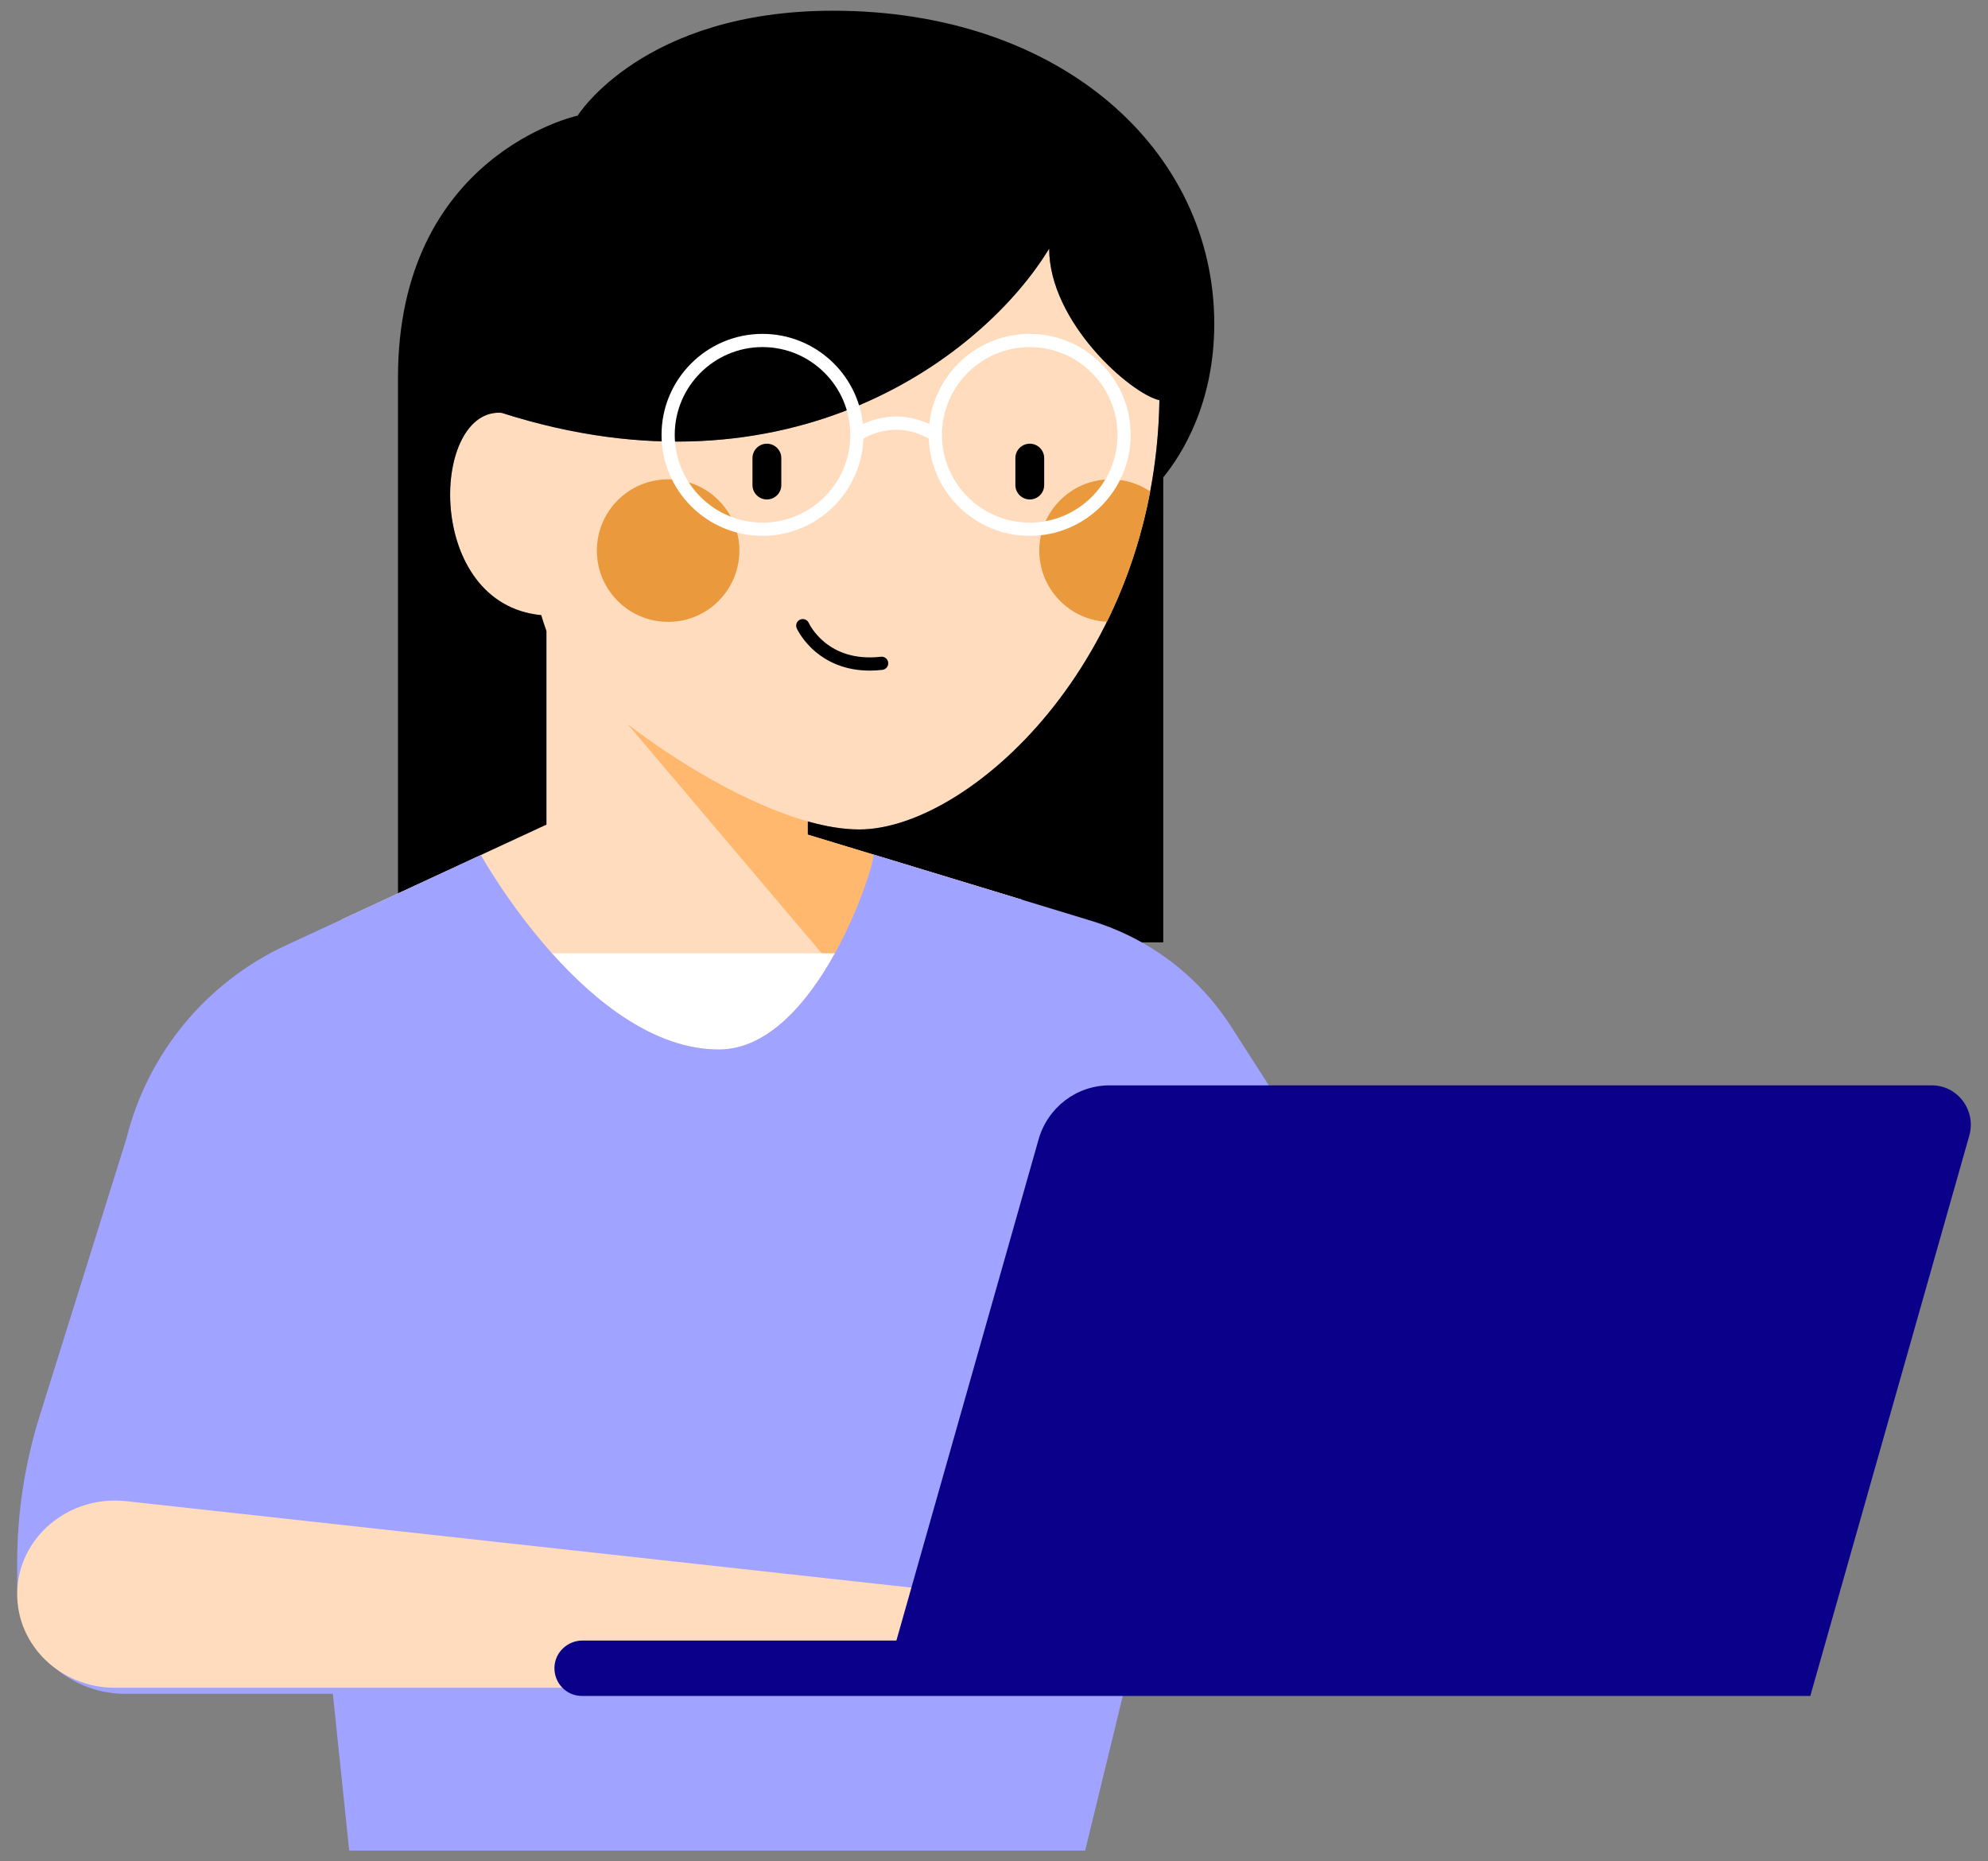 <svg width="94" height="88" viewBox="0 0 94 88" fill="none" xmlns="http://www.w3.org/2000/svg">
<rect x="0" y="0" width="94" height="88" fill="#808080" stroke="none"/>
<path d="M49.609 11.75C46.599 16.729 37.401 23.892 23.724 19.52V19.52C23.681 19.514 23.639 19.511 23.594 19.511C20.34 19.511 20.113 28.559 25.589 29.082C25.669 29.348 25.752 29.601 25.837 29.837V44.552H38.187V38.832C39.048 39.075 39.873 39.214 40.629 39.214C45.738 39.214 54.618 31.334 54.82 18.919C53.453 18.612 49.609 15.224 49.609 11.75Z" fill="#FFDCBD"/>
<path d="M57.415 15.309C57.415 7.132 50.203 0.507 39.389 0.507C30.402 0.507 27.313 5.466 27.313 5.466C27.313 5.466 18.818 7.302 18.818 17.858C18.818 27.671 18.818 44.553 18.818 44.553H32.776H33.488H43.797H55.003V22.569C55.889 21.483 57.415 19.064 57.415 15.309ZM40.63 39.215C39.874 39.215 39.049 39.076 38.188 38.833V44.553H25.837V29.837C25.753 29.602 25.67 29.349 25.589 29.083C20.114 28.56 20.34 19.511 23.594 19.511C23.639 19.511 23.682 19.515 23.724 19.521V19.52C37.402 23.893 46.6 16.729 49.609 11.751C49.609 15.225 53.454 18.612 54.822 18.921C54.618 31.335 45.738 39.215 40.63 39.215Z" fill="black"/>
<path d="M16.164 43.468L25.837 38.987L31.145 39.127L38.188 39.459L48.308 42.532V55.445H16.164V43.468Z" fill="#FFDCBD"/>
<path d="M48.308 56.235V42.532L38.188 39.459V38.833C35.326 38.026 32.073 36.07 29.685 34.244L48.308 56.235Z" fill="#FFB86D"/>
<path d="M31.592 29.401C33.453 29.401 34.961 27.893 34.961 26.032C34.961 24.171 33.453 22.662 31.592 22.662C29.731 22.662 28.222 24.171 28.222 26.032C28.222 27.893 29.731 29.401 31.592 29.401Z" fill="#EA9A3D"/>
<path d="M54.387 23.235C53.96 25.497 53.244 27.56 52.34 29.397C50.558 29.308 49.141 27.836 49.141 26.032C49.141 24.171 50.649 22.662 52.509 22.662C53.204 22.662 53.85 22.873 54.387 23.235Z" fill="#EA9A3D"/>
<path d="M48.689 15.785C46.229 15.785 44.198 17.655 43.942 20.049C42.605 19.419 41.424 19.76 40.801 20.046C40.544 17.654 38.514 15.785 36.054 15.785C33.422 15.785 31.28 17.926 31.28 20.559C31.28 23.192 33.422 25.334 36.054 25.334C38.629 25.334 40.732 23.286 40.824 20.734C41.221 20.506 42.48 19.924 43.918 20.74C44.013 23.289 46.117 25.334 48.688 25.334C51.321 25.334 53.463 23.192 53.463 20.559C53.463 17.926 51.322 15.785 48.689 15.785ZM36.054 24.709C33.767 24.709 31.904 22.847 31.904 20.559C31.904 18.271 33.766 16.409 36.054 16.409C38.343 16.409 40.205 18.27 40.205 20.559C40.205 22.848 38.342 24.709 36.054 24.709ZM48.689 24.709C46.401 24.709 44.539 22.847 44.539 20.559C44.539 18.271 46.4 16.409 48.689 16.409C50.978 16.409 52.84 18.27 52.84 20.559C52.84 22.848 50.977 24.709 48.689 24.709Z" fill="white"/>
<path d="M48.692 23.613C48.316 23.613 48.011 23.308 48.011 22.932V21.658C48.011 21.282 48.316 20.977 48.692 20.977C49.068 20.977 49.373 21.282 49.373 21.658V22.932C49.373 23.308 49.068 23.613 48.692 23.613Z" fill="black"/>
<path d="M36.261 23.613C35.885 23.613 35.58 23.308 35.58 22.932V21.658C35.58 21.282 35.885 20.977 36.261 20.977C36.638 20.977 36.943 21.282 36.943 21.658V22.932C36.943 23.308 36.637 23.613 36.261 23.613Z" fill="black"/>
<path d="M41.125 31.705C39.909 31.705 39.081 31.248 38.579 30.831C37.947 30.305 37.684 29.732 37.673 29.708C37.602 29.55 37.672 29.366 37.83 29.295C37.986 29.224 38.171 29.295 38.242 29.451C38.278 29.528 39.142 31.339 41.651 31.049C41.823 31.029 41.978 31.152 41.997 31.323C42.017 31.494 41.895 31.65 41.724 31.669C41.513 31.695 41.315 31.705 41.125 31.705Z" fill="black"/>
<path d="M33.99 49.618C36.336 49.618 38.212 47.359 39.477 45.071H26.099C28.14 47.353 30.934 49.618 33.99 49.618Z" fill="white"/>
<path d="M59.131 49.966L58.206 48.525C57.004 46.654 55.312 45.166 53.332 44.21C52.78 43.944 52.207 43.72 51.614 43.538L41.307 40.4C41.307 40.773 40.659 42.934 39.477 45.071C38.212 47.358 36.336 49.617 33.99 49.617C30.935 49.617 28.14 47.352 26.1 45.071C24.03 42.755 22.736 40.423 22.736 40.423L13.526 44.69C9.757 46.437 6.981 49.797 5.978 53.83L1.873 66.95C1.17 69.195 0.812 71.534 0.812 73.887V74.974C0.812 77.793 3.099 80.079 5.919 80.079H15.738L16.511 87.493H51.31L60.081 51.444L59.131 49.966Z" fill="#A0A3FF"/>
<path d="M5.44 79.795H43.921V75.15L5.969 70.972C3.222 70.67 0.812 72.724 0.812 75.369C0.812 77.814 2.884 79.795 5.44 79.795Z" fill="#FFDCBD"/>
<path d="M91.344 51.313H52.466C50.907 51.313 49.537 52.357 49.107 53.873L42.385 77.561H27.541C26.839 77.561 26.241 78.113 26.216 78.823C26.191 79.568 26.779 80.18 27.51 80.18H46.135H85.598L93.115 53.691C93.452 52.499 92.568 51.313 91.344 51.313Z" fill="#0A008A"/>
</svg>
